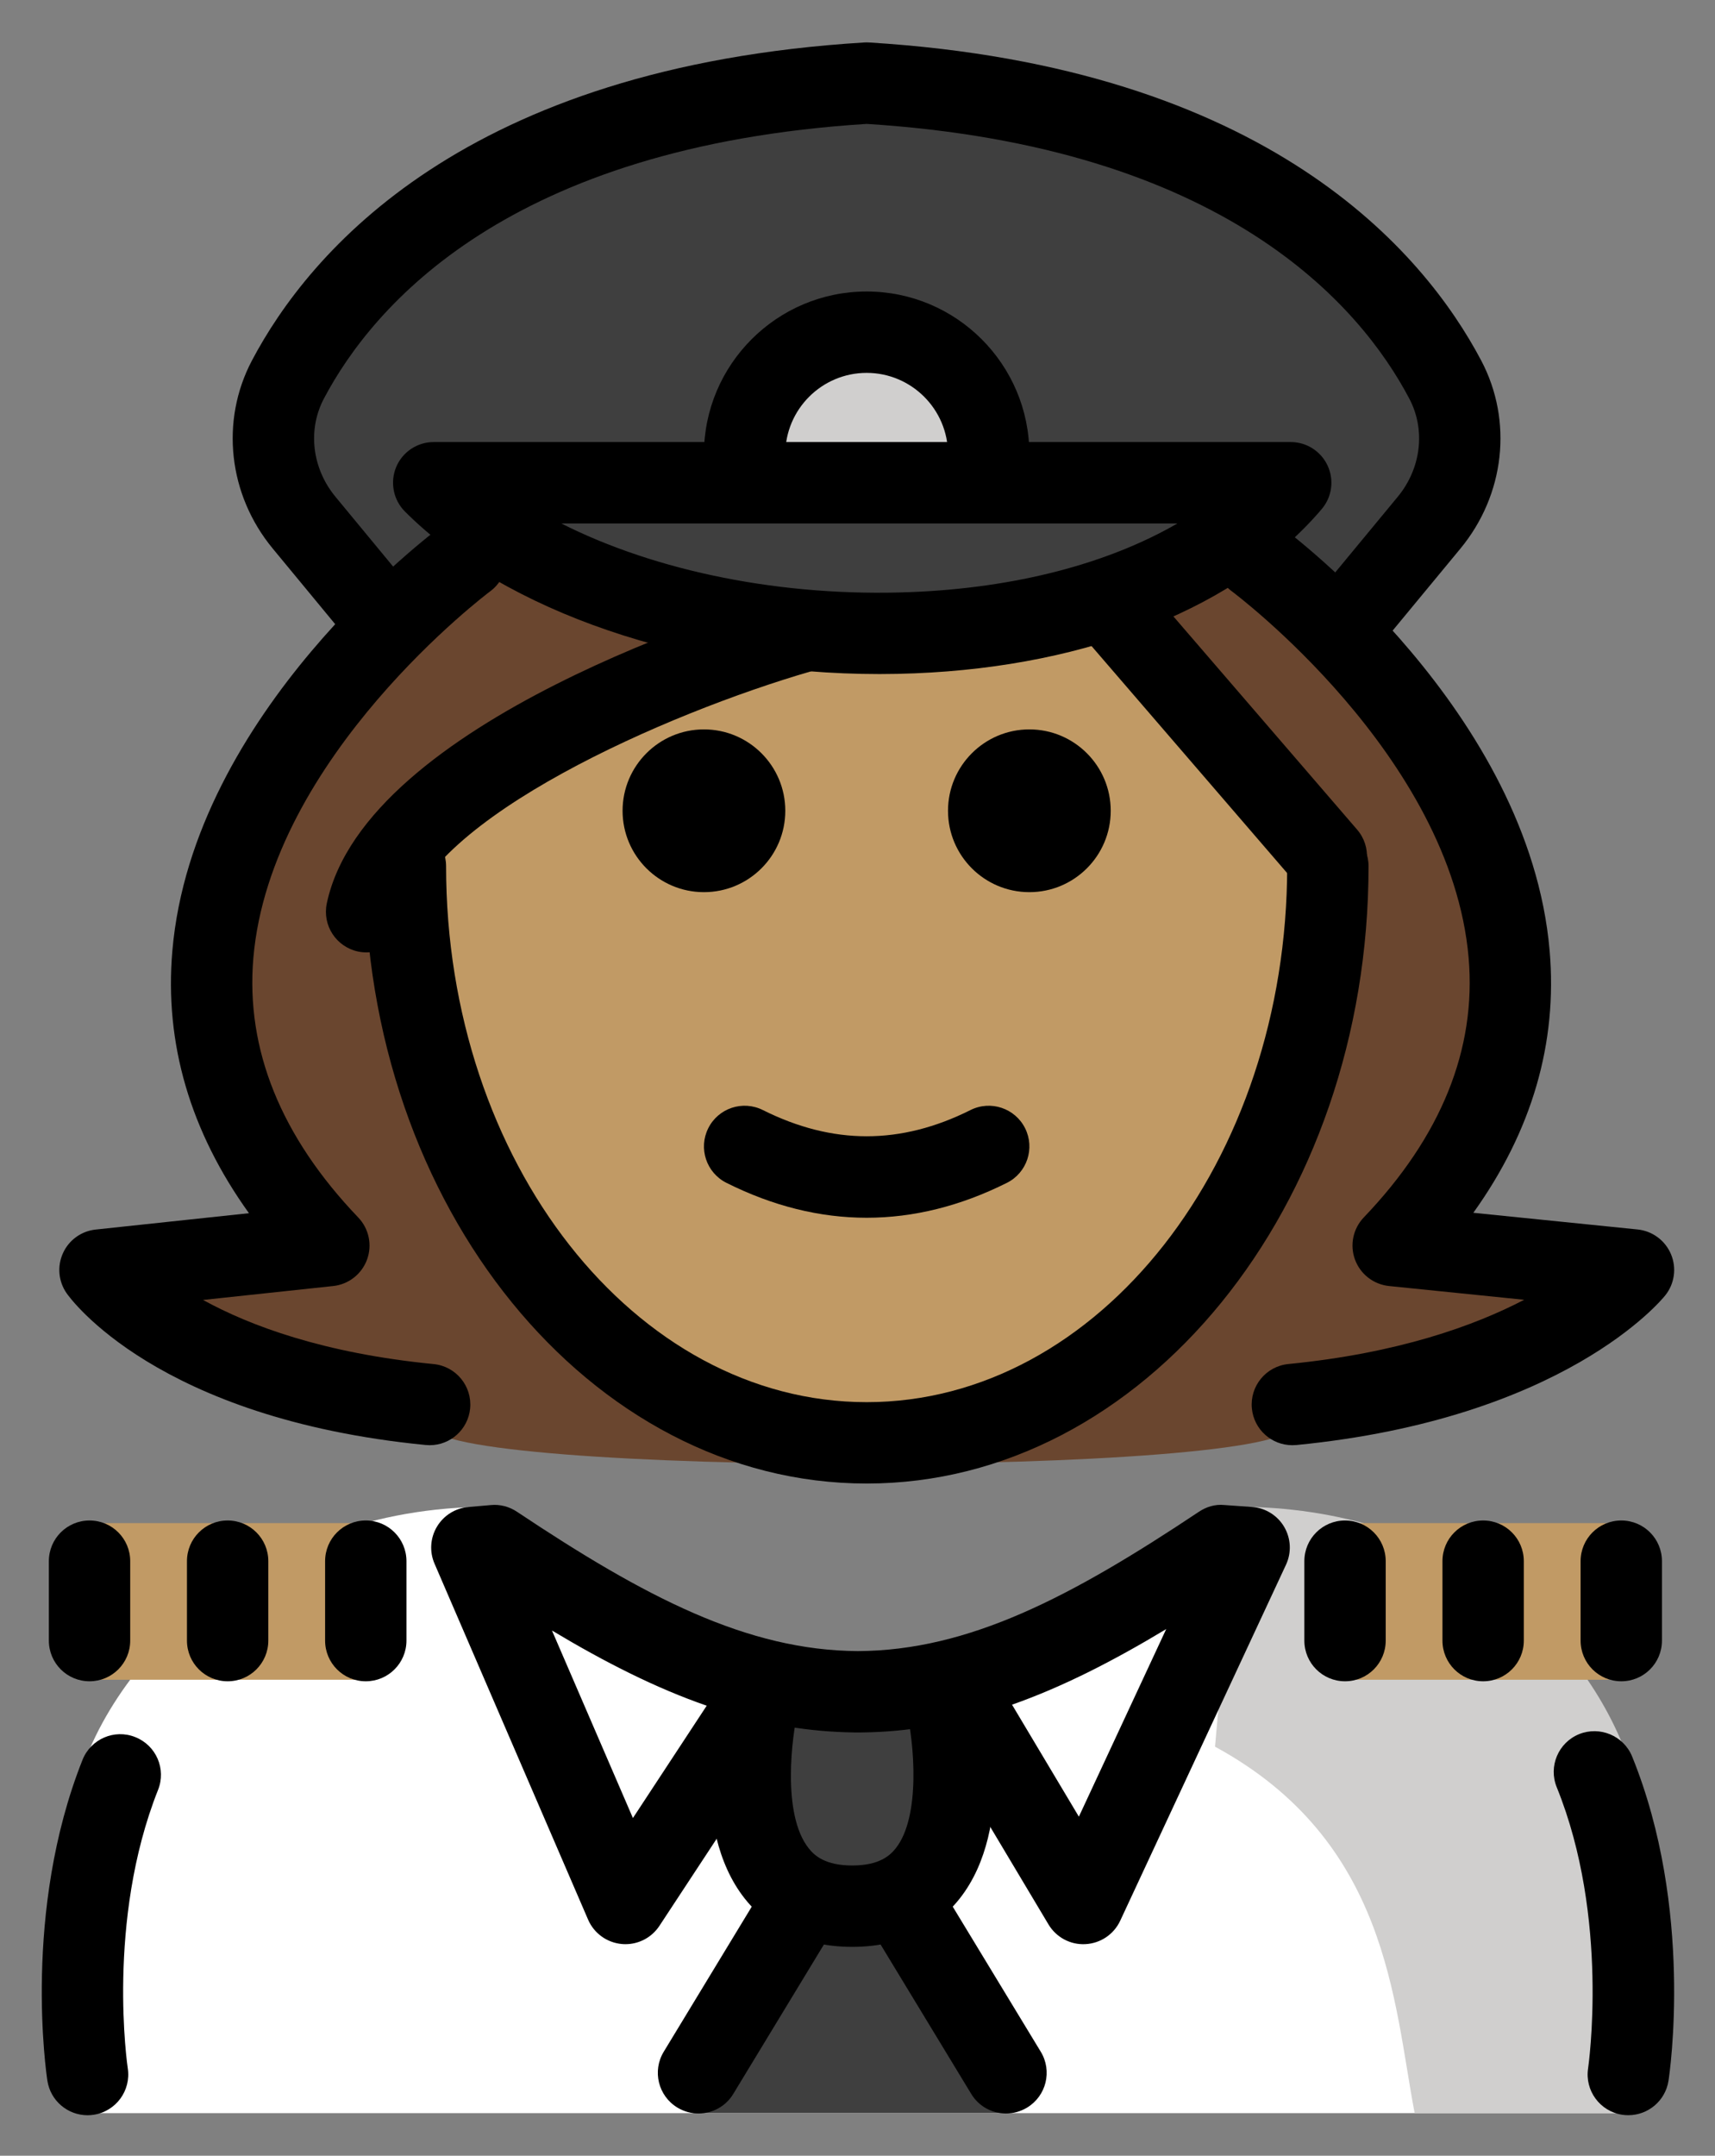 <svg xmlns="http://www.w3.org/2000/svg" role="img" viewBox="14.73 6.92 42.16 52.98"><rect x="14.73" y="6.92" width="42.16" height="52.98" fill="#808080" stroke="none"/><title>1F469-1F3FD-200D-2708-FE0F.svg</title><g id="color"><path fill="#FFF" d="M16.697,58.853c0,0-0.964-3.857-0.176-7.661c0.701-3.379,4.619-7.239,10.209-7.239 c3.192,2.128,5.526,4.598,8.6,4.592h-0.125c3.074,0.006,6.308-1.564,9.5-3.692c11.565-0.035,10.009,13.9,10.24,14"/><path fill="#D0CFCE" d="M44.599,49.847c4.266,2.322,4.383,6.254,4.907,9.004c4.238,0,5.113,0,5.113,0 s1.66-4.603,0.108-8.784c-1.154-3.108-4.442-6.117-9.608-6.117"/><path fill="#3F3F3F" d="M50.269,16.127c0.6,1.14,0.42,2.53-0.4,3.52l-2.24,2.72l-0.09,0.06c-1.02-1.56-2.34-2.5-2.34-2.5 l-0.04-0.05c0.49-0.35,0.93-0.76,1.31-1.21h-21.07c0.33,0.33,0.7,0.64,1.1,0.93l-0.02,0.03c0,0-1.2,0.91-2.17,2.4l-0.24-0.15 l-1.85-2.23c-0.82-0.99-1-2.38-0.4-3.52c1.37-2.58,4.98-6.72,14.23-7.28C45.299,9.407,48.909,13.547,50.269,16.127z"/><path fill="#3F3F3F" d="M33.949,22.227c-2.82-0.33-5.51-1.23-7.45-2.63c-0.4-0.29-0.77-0.6-1.1-0.93h21.07 c-0.38,0.45-0.82,0.86-1.31,1.21c-1.08,0.82-2.38,1.43-3.82,1.83C39.059,22.357,36.459,22.517,33.949,22.227z"/><path fill="#D0CFCE" d="M33.035,18.084c0-1.655,1.345-3,3-3c1.655,0,3,1.345,3,3"/><path fill="#3F3F3F" d="M35.744 50.175L39.519 58.852 35.744 58.852 31.77 58.852z"/><path fill="#3F3F3F" d="M33.373,48.73c0,0-1.206,5.037,2.307,5.037s2.307-5.037,2.307-5.037"/></g><g id="hair"><path fill="#6a462f" d="M46.507,41.958c6.236-0.611,8.387-3.307,8.387-3.307l-5.908-0.6 c8.07-8.437-3.374-16.885-3.374-16.885H44.151l-7.165,1.589L28.03,21.166h-1.835c0,0-11.444,8.448-3.374,16.885 l-5.625,0.6c0,0,1.867,2.696,8.104,3.307C25.3,43.214,46.507,43.214,46.507,41.958z"/></g><g id="skin" fill="#c19a65"><path d="M16.758 44.352H23.722V48.202H16.758zM47.708 44.352H54.672V48.202H47.708zM36 22.362c0 0 6.035-.583 6.035-.583s5.338 5.428 5.23 6.948c0 7.828-5.077 14.173-11.339 14.173s-11.339-6.346-11.339-14.173C24.393 24.601 36 22.362 36 22.362z"/></g><g id="line"><path d="M42.035 26.846c0 1.105-.896 2-2 2s-2-.895-2-2c0-1.103.896-2 2-2S42.035 25.742 42.035 26.846M34.035 26.846c0 1.105-.896 2-2 2s-2-.895-2-2c0-1.103.896-2 2-2S34.035 25.742 34.035 26.846M36.035 36.848c-1.152 0-2.304-.286-3.447-.858-.494-.247-.694-.848-.447-1.342.247-.494.846-.694 1.342-.447 1.718.859 3.388.859 5.105 0 .495-.247 1.095-.046 1.342.447.247.494.047 1.095-.447 1.342C38.339 36.562 37.187 36.848 36.035 36.848z"/><path d="M36.035 43.38c-6.804 0-12.339-6.807-12.339-15.173 0-.552.447-1 1-1s1 .448 1 1c0 7.264 4.638 13.173 10.339 13.173 5.7 0 10.338-5.909 10.338-13.173 0-.552.447-1 1-1 .553 0 1 .448 1 1C48.373 36.573 42.838 43.38 36.035 43.38zM36.353 23.486c-4.697 0-9.207-1.529-11.669-3.995-.285-.286-.37-.716-.216-1.09.155-.373.519-.617.924-.617h21.068c.39 0 .744.227.907.58.164.354.107.771-.145 1.067-2.031 2.392-5.679 3.863-10.006 4.037C36.929 23.48 36.641 23.486 36.353 23.486zM28.529 19.785c2.333 1.179 5.434 1.814 8.607 1.686 2.563-.103 4.827-.698 6.538-1.686H28.529z"/><path d="M47.824,23.23c-0.224,0-0.449-0.075-0.636-0.229c-0.426-0.352-0.486-0.983-0.134-1.408l2.037-2.464 c0.577-0.699,0.689-1.647,0.283-2.414c-1.205-2.285-4.54-6.194-13.34-6.75 c-8.799,0.556-12.135,4.466-13.341,6.75c-0.405,0.767-0.294,1.715,0.284,2.414l1.863,2.255 c0.352,0.426,0.292,1.056-0.134,1.408c-0.427,0.353-1.056,0.291-1.407-0.134l-1.863-2.255 c-1.095-1.324-1.295-3.138-0.513-4.622c1.405-2.661,5.229-7.216,15.049-7.817c0.041-0.003,0.082-0.003,0.123,0 c9.822,0.602,13.643,5.156,15.048,7.817c0.783,1.484,0.582,3.298-0.512,4.622l-2.037,2.464 C48.398,23.107,48.112,23.23,47.824,23.23z"/><path d="M25.293 42.438c-.032 0-.066-.002-.099-.005-6.62-.648-8.74-3.606-8.828-3.732-.201-.29-.234-.664-.087-.985.146-.321.452-.541.803-.578l3.768-.402c-1.446-2.014-2.079-4.176-1.883-6.448.504-5.862 6.377-10.261 6.627-10.445.444-.327 1.069-.234 1.397.21.328.443.234 1.069-.209 1.398-.054.04-5.402 4.059-5.824 9.016-.19 2.242.677 4.387 2.578 6.374.264.275.348.677.217 1.035-.131.357-.454.61-.833.65l-3.199.342c1.15.632 2.962 1.311 5.669 1.576.55.054.951.543.897 1.093C26.236 42.052 25.802 42.438 25.293 42.438zM46.499 42.438c-.509 0-.943-.386-.994-.902-.054-.55.348-1.039.897-1.093 2.699-.265 4.573-.941 5.797-1.579l-3.322-.338c-.38-.039-.705-.291-.837-.649-.132-.358-.048-.761.216-1.037 1.903-1.989 2.771-4.137 2.577-6.382-.428-4.971-5.769-8.967-5.822-9.007-.444-.328-.539-.954-.211-1.398.328-.444.954-.539 1.398-.211.25.185 6.123 4.583 6.627 10.445.195 2.269-.435 4.428-1.876 6.439l4.039.41c.363.037.679.271.82.608.142.338.088.726-.141 1.012-.099.123-2.49 3.032-9.07 3.678C46.565 42.435 46.531 42.438 46.499 42.438z"/><path d="M23.743 30.327c-.068 0-.139-.007-.208-.021-.541-.115-.886-.645-.771-1.186.952-4.492 10.288-7.316 11.35-7.623.531-.153 1.086.153 1.238.682.154.53-.151 1.085-.682 1.239-3.564 1.034-9.418 3.609-9.949 6.117C24.621 30.005 24.205 30.327 23.743 30.327zM47.336 28.963c-.28 0-.559-.118-.758-.347l-5.253-6.095c-.36-.418-.314-1.05.105-1.41.417-.361 1.048-.314 1.41.104l5.253 6.095c.36.418.313 1.05-.105 1.41C47.8 28.884 47.567 28.963 47.336 28.963zM39.035 19.084c-.553 0-1-.448-1-1 0-1.103-.897-2-2-2-1.103 0-2 .897-2 2 0 .552-.447 1-1 1-.553 0-1-.448-1-1 0-2.206 1.794-4 4-4 2.206 0 4 1.794 4 4C40.035 18.637 39.588 19.084 39.035 19.084zM35.681 54.767c-1.411 0-2.216-.645-2.643-1.187-1.383-1.753-.718-4.748-.638-5.083.129-.537.675-.867 1.203-.739.537.127.869.666.742 1.203-.144.609-.403 2.54.264 3.382.143.183.411.424 1.071.424.661 0 .929-.242 1.072-.425.621-.788.445-2.617.263-3.38-.129-.537.203-1.076.74-1.205.536-.126 1.076.203 1.205.74.08.335.745 3.33-.638 5.083C37.897 54.121 37.092 54.767 35.681 54.767zM54.76 58.904c-.051 0-.102-.003-.152-.011-.546-.084-.921-.594-.838-1.139.005-.037.537-3.692-.771-6.911-.208-.512.039-1.096.55-1.304.512-.206 1.096.039 1.304.55 1.52 3.743.921 7.797.894 7.968C55.67 58.552 55.244 58.904 54.76 58.904z"/><path d="M30.105 54.701c-.028 0-.058-.001-.087-.004-.366-.032-.686-.263-.831-.6l-3.775-8.748c-.128-.295-.105-.634.06-.909.165-.276.452-.456.772-.483l.553-.048c.227-.022.452.038.641.164 3.154 2.103 5.662 3.41 8.383 3.425 2.723-.014 5.229-1.322 8.383-3.425.185-.123.4-.188.625-.165l.679.048c.328.022.624.206.791.489.167.284.184.632.045.93l-4.075 8.748c-.156.336-.485.558-.856.577-.37.021-.72-.169-.909-.486l-2.907-4.869c-.547.093-1.101.145-1.667.152-.021.001-.043.001-.064.001-.008 0-.014 0-.021 0h-.046c-.015 0-.028 0-.042 0-.015 0-.029 0-.044-.001-.529-.008-1.047-.053-1.558-.135L30.941 54.25C30.755 54.533 30.44 54.701 30.105 54.701zM28.299 46.992l1.99 4.609 1.814-2.761C30.861 48.41 29.617 47.782 28.299 46.992zM39.609 48.815l1.643 2.752 2.147-4.61C42.086 47.748 40.846 48.38 39.609 48.815zM16.882 58.905c-.485 0-.911-.353-.987-.848-.026-.169-.617-4.164.863-7.885.204-.515.786-.766 1.298-.56.514.204.765.785.559 1.298-1.28 3.221-.75 6.807-.744 6.842.084.546-.29 1.057-.836 1.141C16.983 58.901 16.932 58.905 16.882 58.905z"/><path d="M31.901 58.862c-.177 0-.355-.047-.518-.145-.473-.286-.623-.901-.336-1.373l2.238-3.688c.286-.473.901-.623 1.373-.336.473.286.623.901.336 1.373l-2.238 3.688C32.569 58.691 32.239 58.862 31.901 58.862zM39.461 58.862c-.338 0-.668-.171-.855-.481l-2.239-3.689c-.287-.472-.137-1.087.336-1.373.473-.287 1.088-.137 1.373.336l2.239 3.689c.287.472.137 1.087-.336 1.373C39.816 58.815 39.638 58.862 39.461 58.862zM23.722 48.24c-.553 0-1-.447-1-1v-1.952c0-.553.447-1 1-1 .553 0 1 .447 1 1v1.952C24.722 47.793 24.274 48.24 23.722 48.24zM20.326 48.24c-.553 0-1-.447-1-1v-1.952c0-.553.447-1 1-1 .553 0 1 .447 1 1v1.952C21.326 47.793 20.879 48.24 20.326 48.24zM16.931 48.24c-.553 0-1-.447-1-1v-1.952c0-.553.447-1 1-1 .553 0 1 .447 1 1v1.952C17.931 47.793 17.483 48.24 16.931 48.24zM47.795 48.24c-.553 0-1-.447-1-1v-1.952c0-.553.447-1 1-1 .553 0 1 .447 1 1v1.952C48.795 47.793 48.348 48.24 47.795 48.24zM51.19 48.24c-.553 0-1-.447-1-1v-1.952c0-.553.447-1 1-1 .553 0 1 .447 1 1v1.952C52.19 47.793 51.743 48.24 51.19 48.24zM54.586 48.24c-.553 0-1-.447-1-1v-1.952c0-.553.447-1 1-1 .553 0 1 .447 1 1v1.952C55.586 47.793 55.139 48.24 54.586 48.24z"/></g></svg>